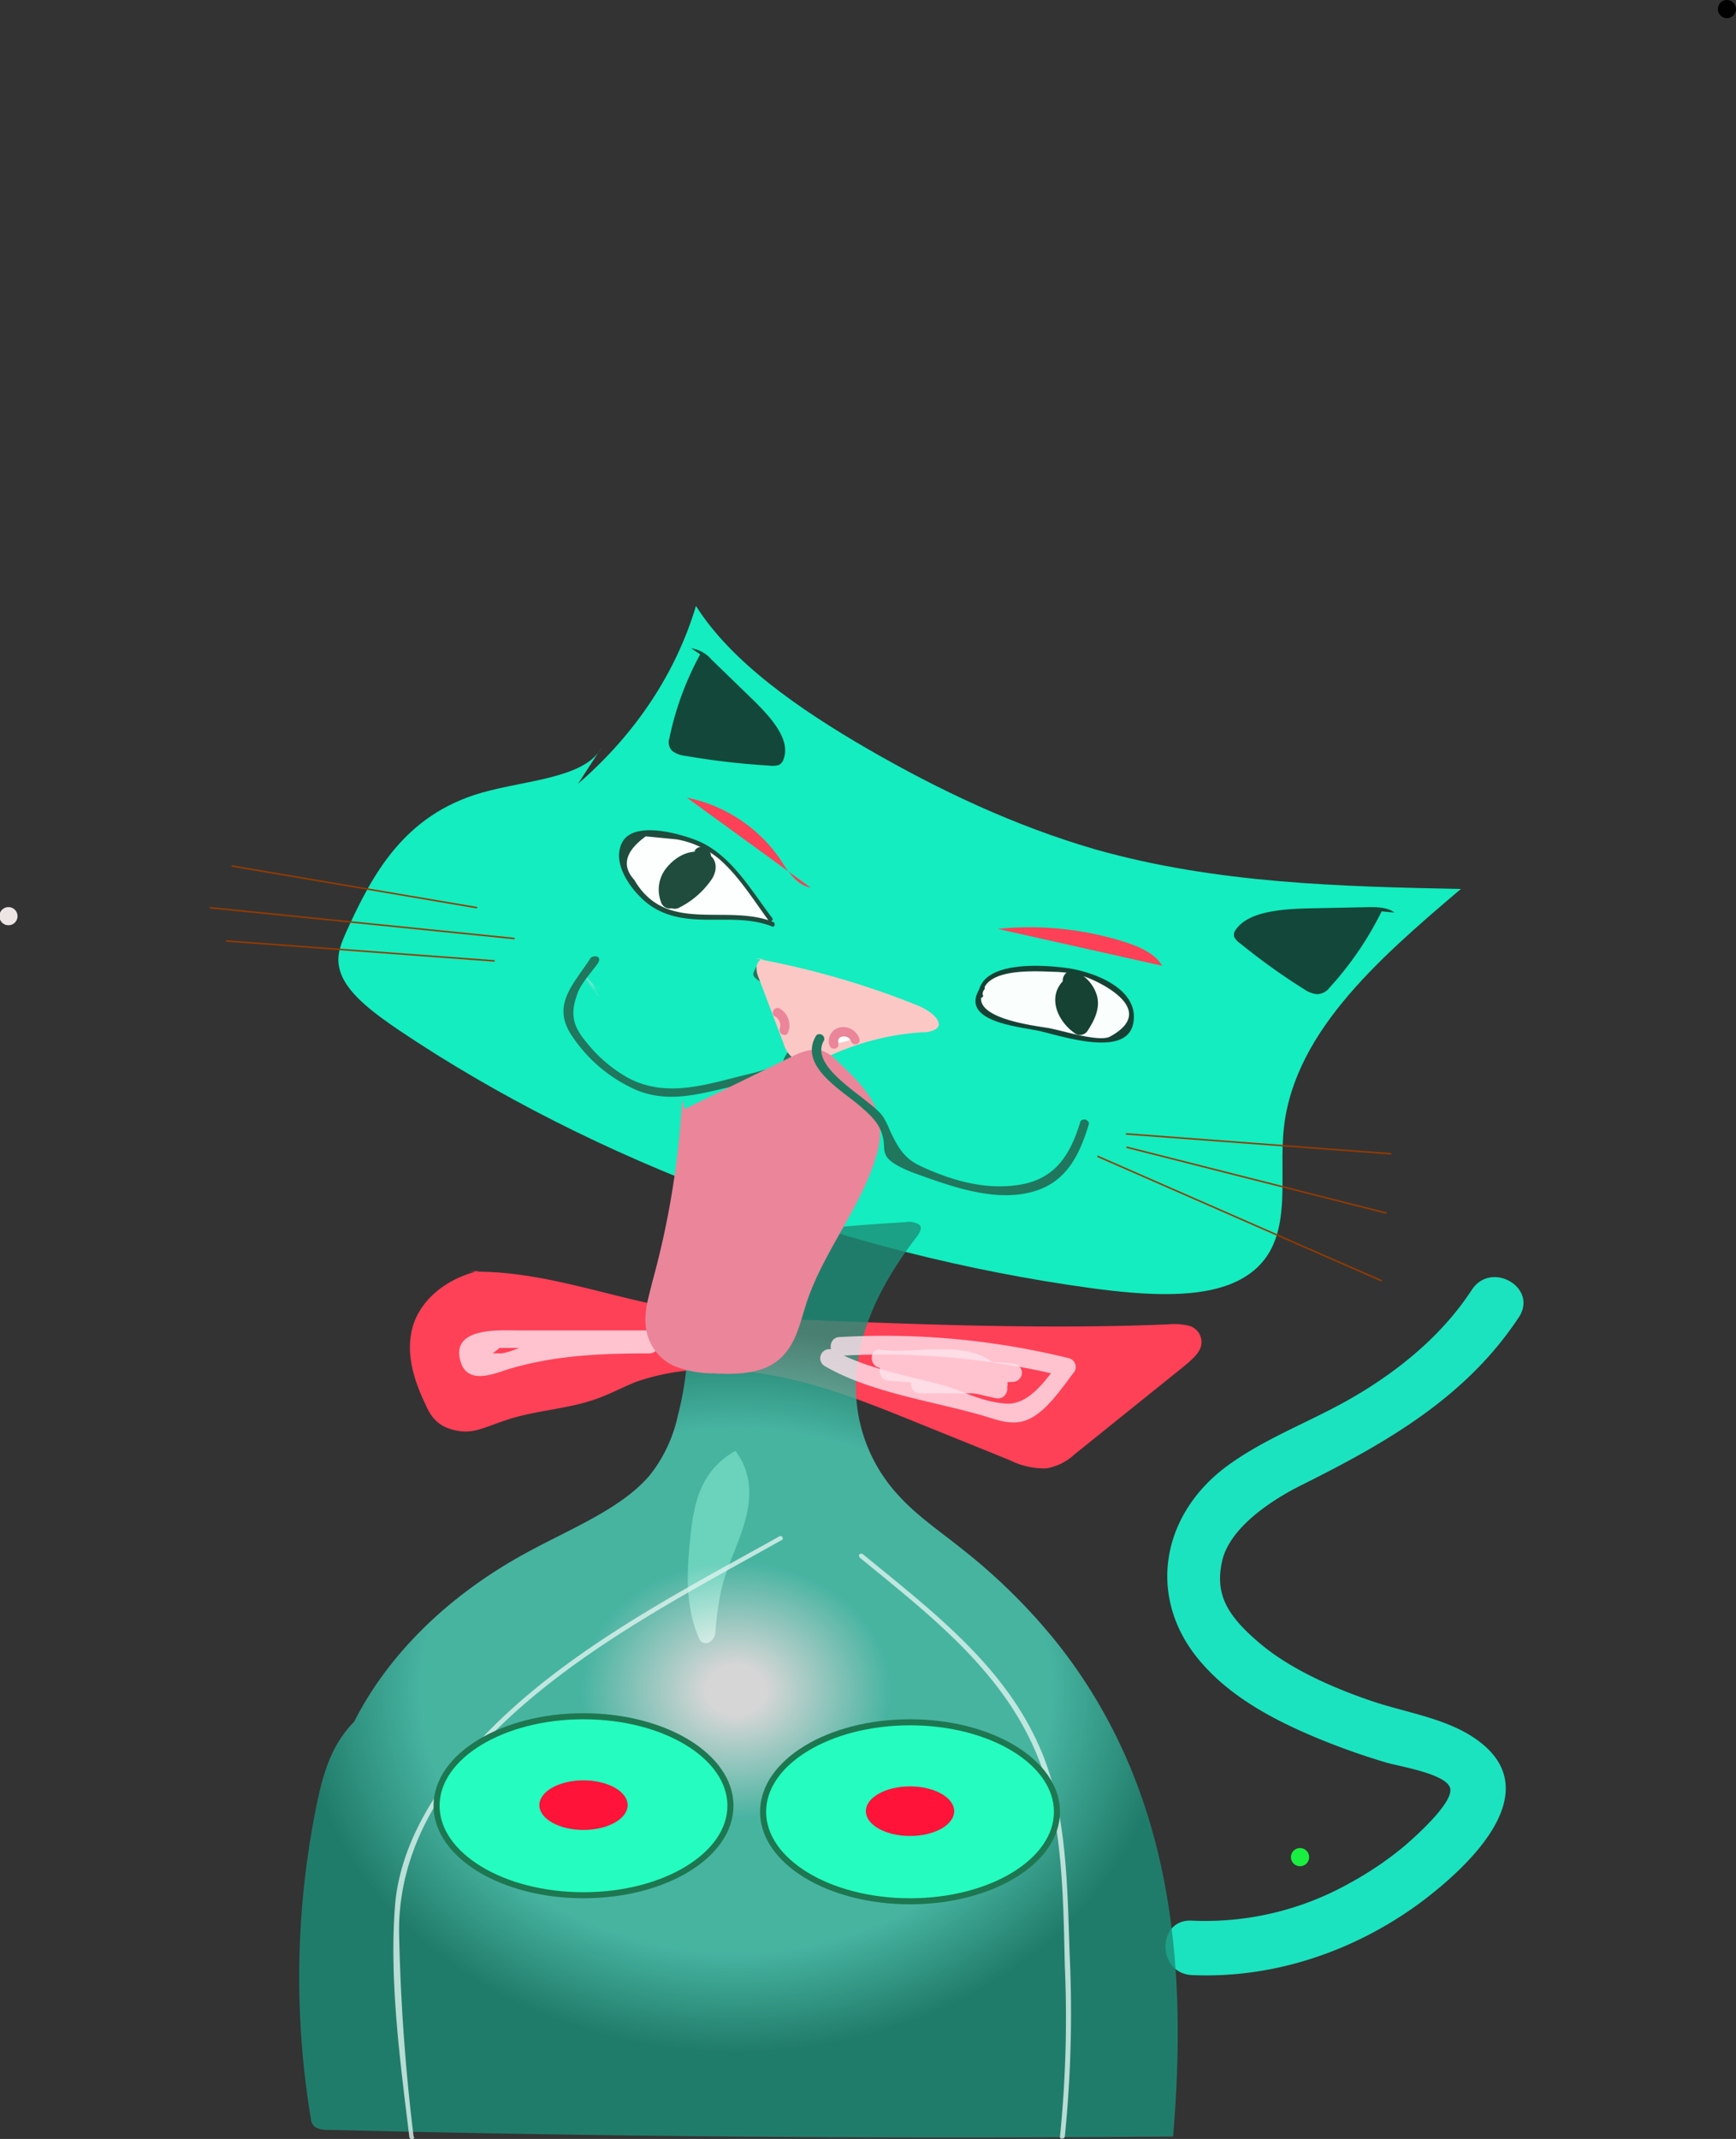 <svg xmlns="http://www.w3.org/2000/svg" xmlns:xlink="http://www.w3.org/1999/xlink" viewBox="0 0 287.1 353.7"><rect x="0" y="0" width="287.1" height="353.7" fill="#333333" stroke="none"/><defs><radialGradient id="radial-gradient" cx="349.7" cy="346.84" r="92.89" gradientTransform="matrix(0.89, 0, 0, 0.74, 64.07, 57.65)" gradientUnits="userSpaceOnUse"><stop offset="0.06" stop-color="#fff"/><stop offset="0.31" stop-color="#4cd4bc"/><stop offset="0.63" stop-color="#4cd4bc"/><stop offset="0.87" stop-color="#1c8e78"/></radialGradient></defs><title>cat-logo</title><g style="isolation:isolate"><g id="Layer_1" data-name="Layer 1"><path d="M450.7,361.4c13.5,0.6,26.8-3.9,37.7-11.9,7.4-5.5,21.2-17.9,10-26.6-5-3.9-12-4.8-17.9-6.8s-13.3-5.1-18.6-9.6-7.4-8-6.2-13.5,8-10.1,13.5-12.8c13.8-6.9,26.9-14.4,35.6-27.6,3.2-4.9-4.6-9.4-7.8-4.5-4.7,7.2-11.4,12.8-18.7,17.2s-15.3,7.1-22,12.1c-11,8.3-13.1,22.3-3.7,32.7,4.8,5.4,11.5,9,18.1,11.8a115.2,115.2,0,0,0,12.3,4.4c2.1,0.6,9.6,1.8,10.4,4.1s-5.7,8.1-7.7,9.8a55.9,55.9,0,0,1-8.9,6,48.8,48.8,0,0,1-26.1,6.2c-5.8-.3-5.8,8.7,0,9h0Z" transform="translate(-253.6 -34.8)" fill="#1be3bf"/><path d="M539.2,37.8a1.5,1.5,0,0,0,0-3,1.5,1.5,0,0,0,0,3h0Z" transform="translate(-253.6 -34.8)"/><path d="M468.6,343.4a1.5,1.5,0,0,0,0-3,1.5,1.5,0,0,0,0,3h0Z" transform="translate(-253.6 -34.8)" fill="#18ef41"/><path d="M349.2,164.4c9.6-8.3,16.2-18.4,19.5-29.4,5.8,9.2,16.9,17,28.5,23.7s24.2,12.7,37.7,16.6c19.9,5.6,40.4,6.1,60.3,6.5-13.9,11.8-28.4,24.4-29.4,41-0.6,8.5,1.9,18.8-7.1,23.6-6.2,3.3-15.8,2.6-24.7,1.4-40.9-5.6-82.1-20.9-114.5-42.7-4.4-3-9-6.4-9.8-10.3-0.5-2.2.4-4.2,1.3-6.2,4.2-9.2,9.4-19,22.2-22.7,7.3-2.1,17.2-2.4,19.9-7.5" transform="translate(-253.6 -34.8)" fill="#13edbf"/><path d="M381.5,187.6c-4.4-2.2-9.6-.4-14.6-1.2a13.8,13.8,0,0,1-8.4-5,8.5,8.5,0,0,1-1.5-7.1,1.8,1.8,0,0,1,.6-1.1,4.9,4.9,0,0,1,2.9-.4,26.1,26.1,0,0,1,8.5,1.4c3.6,1.5,5.9,4.3,7.8,6.8l4.4,5.8" transform="translate(-253.6 -34.8)" fill="#fcfffd"/><path d="M381.6,187.3c-7.9-3.2-17.8,2.1-23.1-7q-3.2-3.5,1.9-7.2l5.1,0.5a15.1,15.1,0,0,1,7.1,3.3c3.2,2.8,5.6,6.7,8.1,10.1,0.3,0.4.9,0,.6-0.4-3.5-4.6-6.8-10.5-12.4-12.8-3-1.2-10.5-3.3-12.4.3s1.8,8.4,4.6,10.4c6.2,4.3,13.6.9,20.2,3.5,0.4,0.2.6-.5,0.2-0.7h0Z" transform="translate(-253.6 -34.8)" fill="#1f4c3d"/><path d="M415.7,199.3c-0.3-1.6,1-2.8,3-3.4a27.1,27.1,0,0,1,7-.8,24.4,24.4,0,0,1,5.9.4,14.5,14.5,0,0,1,7.3,4,5.2,5.2,0,0,1,1.5,5.1,2.6,2.6,0,0,1-1.9,1.9,12.2,12.2,0,0,1-4.5-.1c-4.7-.7-9.5-1.6-14.3-2.7a11.8,11.8,0,0,1-3.1-1c-2.4-1.3-1.6-3.2-.6-4.5" transform="translate(-253.6 -34.8)" fill="#fafefc"/><path d="M416.1,199.3c0.2-4.5,8.7-3.9,11.8-3.8a18.5,18.5,0,0,1,5.1.8c2.1,0.7,12.4,5.4,4.2,9.9-1.8,1-7.9-1-10.2-1.4s-13.8-1.7-10.6-6.4c0.3-.4-0.4-0.8-0.6-0.4-3.8,5.6,5.8,6.5,9.3,7.2s14.7,4.7,15.9-1.1-6.6-8.6-10.8-9.2-14.6-1.3-14.8,4.5a0.4,0.4,0,0,0,.8,0h0Z" transform="translate(-253.6 -34.8)" fill="#154235"/><path d="M375.2,274.7c2.7,3.5,2.7,7.5,1.7,11.3s-2.9,7.4-3.9,11.2a48.4,48.4,0,0,0-1.1,7.7c-0.1.8-1,2-2.1,1.5a1.2,1.2,0,0,1-.6-0.7c-2.4-5.5-2-11.3-1.4-17s1.8-11.2,8.2-14.4" transform="translate(-253.6 -34.8)" fill="#e4c9be"/><path d="M331.2,245.1c11.8-.3,22.7,4.1,34.2,6.1,7.4,1.3,15,1.6,22.6,1.9,19.6,0.8,39.3,1.5,58.8.7a10.4,10.4,0,0,1,3.3.2,2.8,2.8,0,0,1,2.1,3.5c-0.4,1.3-1.8,2.4-3,3.4l-17.9,14.4a9,9,0,0,1-4.6,2.3,12.3,12.3,0,0,1-6-1.3l-16.3-6.6c-9.9-4-20.5-8.2-32.1-8.4a36.9,36.9,0,0,0-13.5,2c-2.5,1-4.8,2.3-7.4,3.1-4.3,1.4-9.4,1.7-13.7,3.1s-5.8,2.5-8.9,1.8-4.1-2.6-4.9-4.4c-1.9-4-3.2-8.3-2.1-12.5s5.1-8.1,11.2-9.5" transform="translate(-253.6 -34.8)" fill="#fe4157"/><path d="M368.6,175.4a33.9,33.9,0,0,1-5.1,6.9L366,183c-0.9-2.4.9-3.7,2.9-4.4,0.3-.1.6,0.2,0.4-0.3s-0.3,0-.5.3l-1.1,1.3a12.8,12.8,0,0,1-3.2,2.3l2.2,1.7,1.4-3.8c0.5-1.4-1.6-2.6-2.5-1.5l-1.2,1.5,2.5,1.5,1.1-3.1a1.5,1.5,0,0,0-2.2-1.7,3.3,3.3,0,0,0-1.8,3.1,1.5,1.5,0,0,0,1.9,1.4,5.7,5.7,0,0,0,1.9-.7l-2.2-1.7L365,182a1.5,1.5,0,0,0,2.7,1.2c1.2-1.5,4.2-4.1,2.3-6s-3.8-.9-5.2.4a1.5,1.5,0,0,0,2.1,2.1c0.1-.1.8-0.8,0.9-0.4l-0.2-1.2a5.3,5.3,0,0,1-1.2,1.6l-1.4,1.9,2.7,1.2,0.7-2.9a1.5,1.5,0,0,0-2.2-1.7,3.3,3.3,0,0,1-1.2.4l1.9,1.4q-0.1-.4.3-0.5l-2.2-1.7-1.1,3.1c-0.5,1.4,1.6,2.6,2.5,1.5l1.2-1.5-2.5-1.5-1.4,3.8c-0.5,1.3,1.1,2.3,2.2,1.7a14.2,14.2,0,0,0,5.4-4.7c1.2-1.8.8-4.1-1.6-4.5s-4.4.9-5.7,2.4a5.7,5.7,0,0,0-1.1,5.8,1.5,1.5,0,0,0,2.5.7,37.1,37.1,0,0,0,5.6-7.5c0.9-1.7-1.7-3.2-2.6-1.5h0Z" transform="translate(-253.6 -34.8)" fill="#1f4c3d"/><path d="M429.8,197.9a3.4,3.4,0,0,1,2.1,2.1c0.3,1.2-.6,2.4-1.2,3.4l2.1-.5c-1.4-.9-2.8-3.1-1-4.3l-2.2-1.7-0.7,3.8c-0.3,1.6,1.9,2.8,2.7,1.2l1-1.9-2.6-1.5a4.3,4.3,0,0,0,1.3,5.2,1.5,1.5,0,0,0,2.4-1.8,21.2,21.2,0,0,1-1.3-3.6l-2.7,1.2a0.9,0.9,0,0,1,.4,1c-0.2,1.8,2.4,1.9,2.9.4l0.6-1.6c0.6-1.6-1.9-2.6-2.7-1.2a5.6,5.6,0,0,0-.4,5,1.5,1.5,0,0,0,2.9,0l0.5-1.4c0.6-1.8-2.3-2.6-2.9-.8l-0.5,1.4h2.9a2.8,2.8,0,0,1,.1-2.7l-2.7-1.2-0.6,1.6,2.9,0.4a3.3,3.3,0,0,0-.8-2.5,1.5,1.5,0,0,0-2.7,1.2,25.6,25.6,0,0,0,1.6,4.3l2.4-1.8c-0.4-.3-1.1-0.9-0.8-1.5s-1.7-3.3-2.6-1.5l-1,1.9,2.7,1.2,0.7-3.8c0.2-1.2-1-2.5-2.2-1.7-3.9,2.6-2.3,7.2,1,9.5a1.5,1.5,0,0,0,2.1-.5c1.1-1.7,2.1-3.7,1.5-5.8a6.3,6.3,0,0,0-3.4-3.9c-1.7-.9-3.2,1.7-1.5,2.6h0Z" transform="translate(-253.6 -34.8)" fill="#154233"/><path d="M454.1,187.2c6.4-.8,12.9-3.9,19.4-2.7,3.4,0.6,9.5,3.5,12.3.5,1.3-1.4-.8-3.5-2.1-2.1s-11.8-1.9-14.7-1.8c-5,.3-9.9,2.5-14.9,3.1-1.9.2-1.9,3.2,0,3h0Z" transform="translate(-253.6 -34.8)" fill="#13edbf"/><path d="M367.9,142a5.5,5.5,0,0,1,3.4,1.9l6.5,6.3c3.2,3.1,6.6,6.8,5.4,10.1a1.6,1.6,0,0,1-.8,1,3.8,3.8,0,0,1-1.6.1,126.4,126.4,0,0,1-13.8-1.6,4.5,4.5,0,0,1-2.2-.8,2,2,0,0,1-.5-2.1,49.9,49.9,0,0,1,5.1-13.9" transform="translate(-253.6 -34.8)" fill="#13473a"/><path d="M484.2,185.7c-1-.8-2.6-0.9-4-0.9l-9.8.2c-4.8.1-10.3,0.5-12.4,3.5a1.4,1.4,0,0,0-.3,1.2,2.8,2.8,0,0,0,1,1.1,106.4,106.4,0,0,0,10.6,7.6,4.5,4.5,0,0,0,2.1.8,2.7,2.7,0,0,0,2.1-1.1,54.4,54.4,0,0,0,8.6-12.6" transform="translate(-253.6 -34.8)" fill="#13473a"/><path d="M255,187.8a1.5,1.5,0,0,0,0-3,1.5,1.5,0,0,0,0,3h0Z" transform="translate(-253.6 -34.8)" fill="#ede4e4"/><path d="M352,197.8l-1.1-1a3.3,3.3,0,0,0-1.2-.9l1.1,1A3.3,3.3,0,0,0,352,197.8Z" transform="translate(-253.6 -34.8)" fill="#ede4e4" opacity="0.11"/><path d="M352.3,198.3l-1.1-1.2a3.6,3.6,0,0,0-1.2-1l1.1,1.2A3.6,3.6,0,0,0,352.3,198.3Z" transform="translate(-253.6 -34.8)" fill="#ede4e4" opacity="0.11"/><path d="M352.6,198.1c0.3,0-.1-0.3-0.2-0.3S352.5,198.1,352.6,198.1Z" transform="translate(-253.6 -34.8)" fill="#ede4e4" opacity="0.11"/><path d="M352.5,199.4a0.9,0.9,0,0,0-.5-0.8A0.9,0.9,0,0,0,352.5,199.4Z" transform="translate(-253.6 -34.8)" fill="#ede4e4" opacity="0.11"/><path d="M352.2,198.4L351,197a4.4,4.4,0,0,0-1.3-1.3l1.2,1.4A4.4,4.4,0,0,0,352.2,198.4Z" transform="translate(-253.6 -34.8)" fill="#ede4e4" opacity="0.11"/><path d="M352.1,197.9l-1.2-1.2a3.8,3.8,0,0,0-1.3-1l1.2,1.2A3.8,3.8,0,0,0,352.1,197.9Z" transform="translate(-253.6 -34.8)" fill="#ede4e4" opacity="0.11"/><path d="M352.3,198.8c-0.3,0-.8-1.5-1.3-1.5S351.8,198.8,352.3,198.8Z" transform="translate(-253.6 -34.8)" fill="#ede4e4" opacity="0.11"/><path d="M352.8,198.3a0.9,0.9,0,0,0-.5-0.5A0.9,0.9,0,0,0,352.8,198.3Z" transform="translate(-253.6 -34.8)" fill="#ede4e4" opacity="0.11"/><path d="M352.4,198.9l-0.9-1.2a3.4,3.4,0,0,0-1.1-1.1l0.9,1.2A3.4,3.4,0,0,0,352.4,198.9Z" transform="translate(-253.6 -34.8)" fill="#ede4e4" opacity="0.11"/><path d="M352.1,198.2l-1.1-1.3a4,4,0,0,0-1.3-1.2l1.1,1.3A4,4,0,0,0,352.1,198.2Z" transform="translate(-253.6 -34.8)" fill="#ede4e4" opacity="0.11"/><path d="M352.5,198.6l-0.9-1.1a3,3,0,0,0-1-1l0.9,1.1A3,3,0,0,0,352.5,198.6Z" transform="translate(-253.6 -34.8)" fill="#ede4e4" opacity="0.11"/><path d="M352.7,199.6a0.9,0.9,0,0,0-.5-0.7A0.9,0.9,0,0,0,352.7,199.6Z" transform="translate(-253.6 -34.8)" fill="#ede4e4" opacity="0.11"/><path d="M351.3,193.2c-3.2,4.8-6.6,8-2.9,13.2a24.7,24.7,0,0,0,10.8,8.8c5.1,1.9,9.7.6,14.9-.6s10.6-1.2,13.2-4.5-1.4-5-1.7-7.8,1-3.6-2.9-5.6,0.6-.3,1.8,0l5.3,1.5q5.2,1.6,10.3,3.7l3.1,1.3-3.5-.5-1.5.3a5.6,5.6,0,0,0-1.1.7c-3.1,1.6-4.9,2.1-8.4,1.1a0.8,0.8,0,0,0-.4,1.4c4.5,1.4,6.7-.2,10.8-1.3,2.2-.6,1.8-0.2,3.7,0a3.4,3.4,0,0,0,1.9-.1c0.9-.4.9-0.3,1.1-1.3a0.8,0.8,0,0,0-.3-0.8,122.3,122.3,0,0,0-14.6-5.6c-3.6-1.1-8.1-3.2-11.9-2.6a0.8,0.8,0,0,0-.5.5l-0.3.7a0.7,0.7,0,0,0,.2.7c1.1,1.2,2.6,1,3.7,1.9,3.7,2.9.3,2,.8,4.1s1.1,1.8,1.5,2.9,1.2,1.9-.2,3.2-0.8,2.6-2.3,2.8-2.7.7-4,1c-6.9,1.6-13.8,4.3-20.5.7a23.5,23.5,0,0,1-6.7-5.7c-2.3-2.7-2.9-4.7-1.6-8.2,0.6-1.7,2.3-3.5,3.3-4.9s-0.8-1.6-1.3-.8h0Z" transform="translate(-253.6 -34.8)" fill="#20775e"/><path d="M378.5,193.3a138,138,0,0,1,26.7,7.7c2.1,0.8,4.6,2.7,3.3,3.9a4.2,4.2,0,0,1-2.4.6,43.2,43.2,0,0,0-15.1,3.8c-1.7.8-4,1.7-5.9,0.7a4.5,4.5,0,0,1-1.9-2.6l-4.2-11.1c-0.5-1.2-.5-3,1.2-2.9" transform="translate(-253.6 -34.8)" fill="#fbc8c6"/><path d="M391.5,207.5a1.5,1.5,0,0,1,1.1-2.1,2.1,2.1,0,0,1,2.4,1.2" transform="translate(-253.6 -34.8)" fill="#fff"/><path d="M392.3,207.3c-0.5-1.3,1.6-1.5,2-.4s1.8,0.5,1.4-.4a2.8,2.8,0,0,0-3.2-1.8,2.3,2.3,0,0,0-1.7,3c0.3,0.9,1.8.5,1.4-.4h0Z" transform="translate(-253.6 -34.8)" fill="#eb859a"/><path d="M381.6,202.8a1.7,1.7,0,0,1,1,2c-0.4.9,0.9,1.6,1.3,0.8a3.2,3.2,0,0,0-1.5-4.1,0.8,0.8,0,0,0-.8,1.3h0Z" transform="translate(-253.6 -34.8)" fill="#eb859a"/><g opacity="0.8" style="mix-blend-mode:soft-light"><path d="M307.4,335.5c1.7-17.1,14.1-33.5,33.2-43.9,7.3-4,15.8-7.3,20.5-12.9a24,24,0,0,0,4.6-9.8,52.2,52.2,0,0,0,.1-25.8,1.7,1.7,0,0,1,.2-1.6,3.6,3.6,0,0,1,2-.7,333.7,333.7,0,0,1,35.3-3.9,3.3,3.3,0,0,1,2.3.4c0.6,0.5.1,1.3-.3,1.9-5.1,6.6-9,13.8-9.9,21.3a26.4,26.4,0,0,0,6.9,21.7c3,3.3,7,6,10.6,8.9a97.1,97.1,0,0,1,15.3,15.1c19.5,24.4,21.8,53.8,19.4,81.9q-69.8.6-139.6-1.1a4.4,4.4,0,0,1-2.2-.4,2,2,0,0,1-.8-1.5,142.6,142.6,0,0,1,1-52c1.1-5.3,2.6-10.8,7.6-14.9" transform="translate(-253.6 -34.8)" fill="url(#radial-gradient)"/></g><g opacity="0.8" style="mix-blend-mode:soft-light"><path d="M363,254.8H339c-2.7,0-10.2-.5-9.4,4.4s5.6,2.8,8.1,2c7.7-2.3,15.3-2.6,23.3-2.6a1.5,1.5,0,0,0,0-3,115.8,115.8,0,0,0-13.8.4,50.2,50.2,0,0,0-5.4.9c-1.5.3-4.2,1.8-5.7,1.7s-1.2.3,0.1-.9H363a1.5,1.5,0,0,0,0-3h0Z" transform="translate(-253.6 -34.8)" fill="#ffe4ed"/></g><g opacity="0.8" style="mix-blend-mode:soft-light"><path d="M392.4,259a125.4,125.4,0,0,1,37.2,3.4l-0.9-2.2c-2.1,2.7-4.9,7-8.8,6.7s-6.9-2-9.9-2.9c-6-1.7-13-2.8-18.5-5.9a1.5,1.5,0,0,0-1.5,2.6c7.4,4.3,17.3,5.7,25.5,8,2.9,0.8,5.5,2.1,8.4.7s5.4-5.2,7.4-7.8a1.5,1.5,0,0,0-.9-2.2,128.2,128.2,0,0,0-38-3.5c-1.9.1-1.9,3.1,0,3h0Z" transform="translate(-253.6 -34.8)" fill="#ffe4ed"/></g><g opacity="0.8" style="mix-blend-mode:soft-light"><path d="M399.1,261.2c5.2,0.7,15.3-2.6,18.3,3.4l1.3-2.3h-13l0.4,2.9a29.8,29.8,0,0,1,12.2.8l0.8-2.9a52.7,52.7,0,0,1-8.9-2.6v2.9a38.6,38.6,0,0,1,10.9-.1v-3a127,127,0,0,1-20.6-.2c-1.9-.2-1.9,2.8,0,3a127,127,0,0,0,20.6.2,1.5,1.5,0,0,0,0-3,41.5,41.5,0,0,0-11.7.2c-1.6.2-1.2,2.4,0,2.9a52.7,52.7,0,0,0,8.9,2.6c1.9,0.4,2.7-2.4.8-2.9a33.7,33.7,0,0,0-13.8-.8c-1.7.2-1.2,2.9,0.4,2.9h13a1.5,1.5,0,0,0,1.3-2.3c-3.8-7.6-14.3-4-20.8-4.9-1.9-.2-1.9,2.8,0,3h0Z" transform="translate(-253.6 -34.8)" fill="#ffe4ed"/></g><path d="M366.8,218.2l17.6-8.6c1.6-.8,3.5-1.6,5.3-1a6.2,6.2,0,0,1,2.2,1.5c3.1,2.9,6.4,6.1,7.1,9.8a12.5,12.5,0,0,1-.5,6.1c-2.5,8.5-8.9,16-11.6,24.5-1.2,3.8-2,8.1-6.1,10.2-2.6,1.3-6,1.4-9.1,1.2a17.1,17.1,0,0,1-6.8-1.3,8.1,8.1,0,0,1-4.5-6.5c-0.3-2.5.5-4.9,1.1-7.4a141.1,141.1,0,0,0,4.9-30.1" transform="translate(-253.6 -34.8)" fill="#eb859a"/><path d="M418.6,188.4a52.1,52.1,0,0,1,20.8,2.1c2.5,0.8,5.2,1.9,6.4,4" transform="translate(-253.6 -34.8)" fill="#fe4157"/><path d="M387.7,181.6c-2.5-.5-3.9-2.9-5.2-4.9a24.7,24.7,0,0,0-15.3-10" transform="translate(-253.6 -34.8)" fill="#fe4157"/><g opacity="0.8"><path d="M322,388.1a330.4,330.4,0,0,1-2.4-33.8c-0.1-11.5,5.1-21.6,12.7-29.9,13.6-15.1,33.2-25.2,50.7-35a0.4,0.4,0,0,0-.4-0.6c-18.3,10.2-39.3,20.9-52.9,37.5-5.6,6.8-10.2,15.1-10.8,24-0.9,12.4.9,25.5,2.4,37.9,0.1,0.5.8,0.5,0.8,0h0Z" transform="translate(-253.6 -34.8)" fill="#dff4ef"/></g><g opacity="0.8"><path d="M395.7,292.3c14.2,11.6,28.3,22.4,32,41.4,1.7,8.6,1.8,17.4,2,26.2a195.1,195.1,0,0,1-.8,28.2c-0.1.5,0.7,0.5,0.8,0a204.4,204.4,0,0,0,.8-30.1c-0.3-8.7-.4-17.6-2.3-26.1-4.1-18.3-18.1-28.8-31.9-40.1-0.4-.3-0.9.2-0.5,0.5h0Z" transform="translate(-253.6 -34.8)" fill="#dff4ef"/></g><line x1="186.2" y1="187.5" x2="230.1" y2="190.8" fill="none" stroke="#963a00" stroke-miterlimit="10" stroke-width="0.25"/><line x1="186.3" y1="189.7" x2="229.3" y2="200.6" fill="none" stroke="#963a00" stroke-miterlimit="10" stroke-width="0.25"/><line x1="181.5" y1="191.2" x2="228.5" y2="211.8" fill="none" stroke="#963a00" stroke-miterlimit="10" stroke-width="0.25"/><line x1="85.1" y1="155.2" x2="34.7" y2="150.1" fill="none" stroke="#963a00" stroke-miterlimit="10" stroke-width="0.25"/><line x1="37.4" y1="155.6" x2="81.8" y2="158.9" fill="none" stroke="#963a00" stroke-miterlimit="10" stroke-width="0.25"/><line x1="38.3" y1="143.2" x2="78.9" y2="150.1" fill="none" stroke="#963a00" stroke-miterlimit="10" stroke-width="0.25"/><path d="M388.6,206c-3,4.9,3.9,8.9,7,11.5,1.5,1.3,3.1,2.6,3.8,4.6s0.1,2.7.8,3.9,3.2,2.3,5.2,3c6.1,2.2,13.7,4.9,20.1,2.5,4.8-1.8,6.8-6.2,8.2-10.9a0.8,0.8,0,0,0-1.4-.4c-1.6,5.3-4,9.5-10,10.5s-11.8-.9-16.5-3.1c-2.8-1.3-3.8-3.3-5-5.8a14.8,14.8,0,0,0-1.2-2.4c-2.1-3-12.5-8-9.7-12.6a0.8,0.8,0,0,0-1.3-.8h0Z" transform="translate(-253.6 -34.8)" fill="#20775e"/><ellipse cx="150.5" cy="299.6" rx="24.3" ry="14.8" fill="#24fdbf" stroke="#1d7750" stroke-miterlimit="10"/><ellipse cx="150.5" cy="299.5" rx="7.3" ry="4.1" fill="#ff1339"/><ellipse cx="96.5" cy="298.6" rx="24.3" ry="14.8" fill="#24fdbf" stroke="#1d7750" stroke-miterlimit="10"/><ellipse cx="96.5" cy="298.5" rx="7.3" ry="4.1" fill="#ff1339"/></g></g></svg>